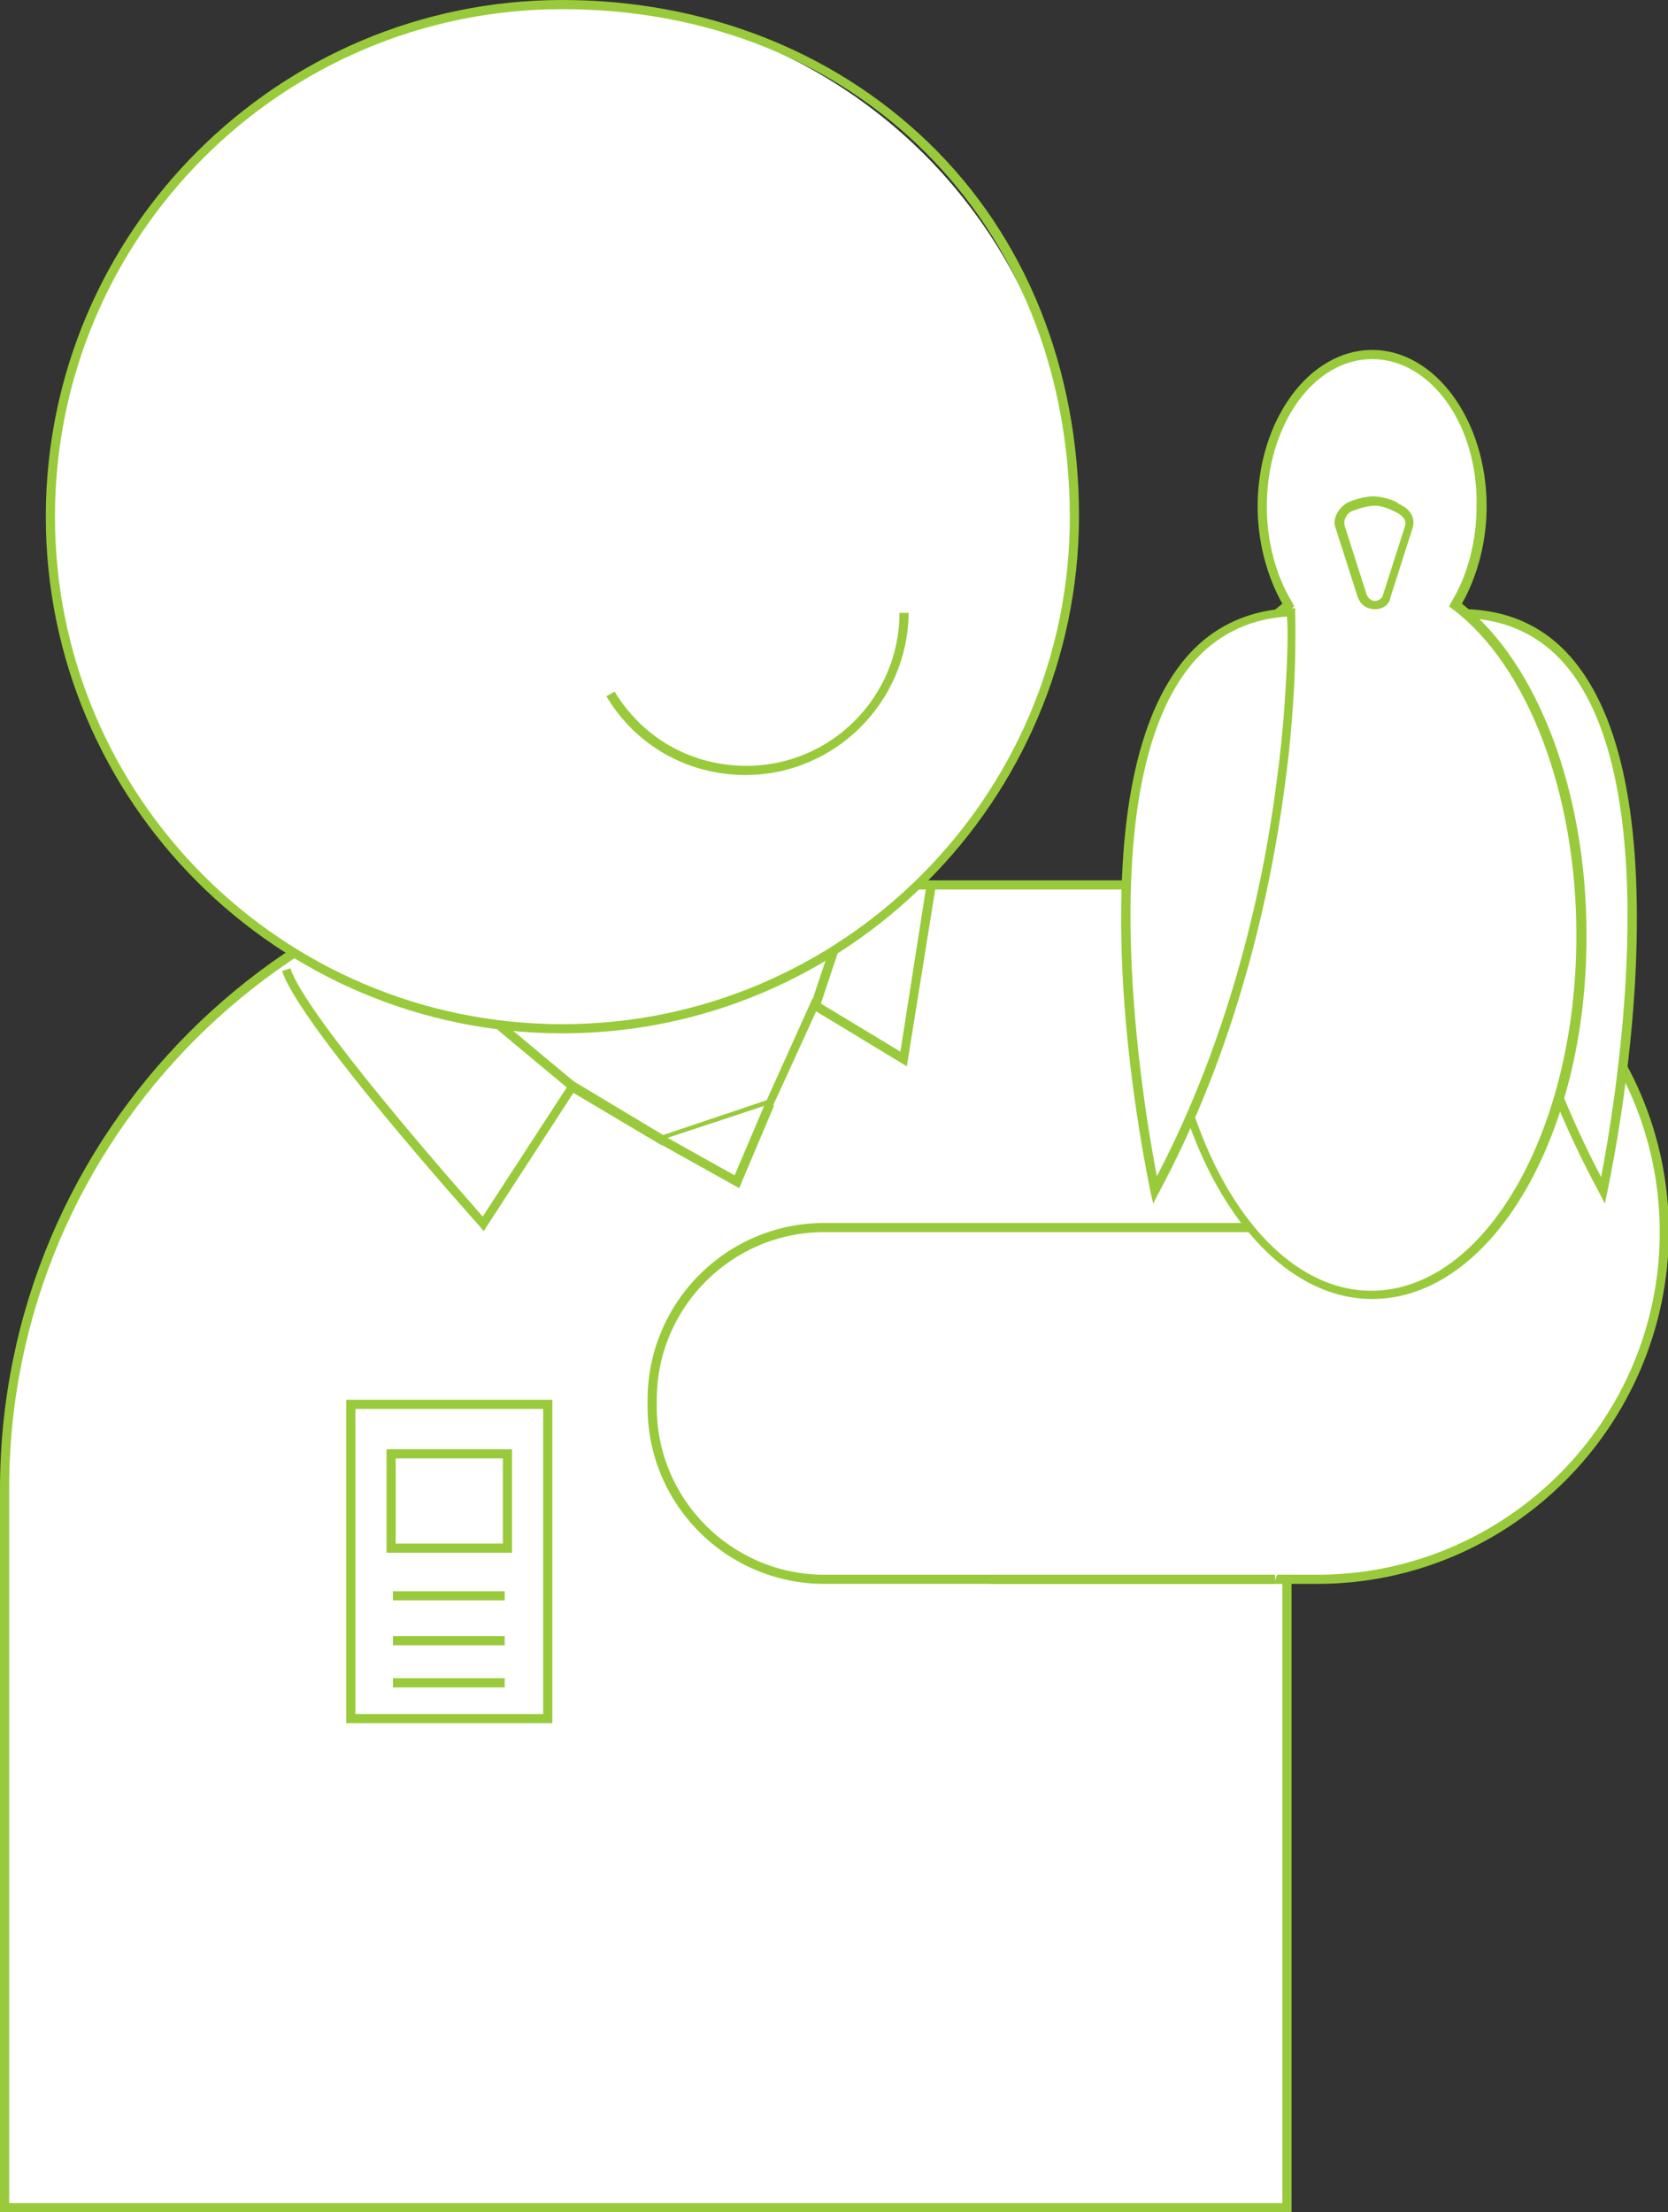 <?xml version="1.0" encoding="utf-8"?>
<!-- Generator: Adobe Illustrator 22.1.0, SVG Export Plug-In . SVG Version: 6.00 Build 0)  -->
<svg version="1.1" xmlns="http://www.w3.org/2000/svg" xmlns:xlink="http://www.w3.org/1999/xlink" x="0px" y="0px"
	 viewBox="0 0 182.1 241.5" style="enable-background:new 0 0 182.1 241.5;" xml:space="preserve">
<rect x="0" y="0" width="182.1" height="241.5" fill="#333333" stroke="none"/>
<style type="text/css">
	.st0{fill:#FFFFFF;}
	.st1{fill:#99CA3C;}
	.st2{fill:#FFFFFF;stroke:#99CA3C;stroke-miterlimit:10;}
</style>
<g id="keepers">
	<g>
		<g>
			<path class="st0" d="M140.5,241v-78.4c0-38.5-31.5-70-70-70h0c-38.5,0-70,31.5-70,70V241H140.5z"/>
			<path class="st1" d="M141,241.5H0v-78.9C0,123.6,31.6,92,70.5,92s70.5,31.6,70.5,70.5V241.5z M1,240.5h139v-77.9
				c0-38.3-31.2-69.5-69.5-69.5C32.2,93,1,124.2,1,162.5V240.5z"/>
		</g>
		<g>
			<path class="st0" d="M70.6,96.7h73.2c20.8,0,37.9,17,37.9,37.9v0c0,20.8-17,37.9-37.9,37.9h-35.7"/>
			<path class="st1" d="M143.8,172.9h-35.7v-1h35.7c20.6,0,37.4-16.8,37.4-37.4s-16.8-37.4-37.4-37.4H70.6v-1h73.2
				c21.2,0,38.4,17.2,38.4,38.4C182.1,155.7,164.9,172.9,143.8,172.9z"/>
		</g>
		<g>
			<path class="st0" d="M154.1,134.1H90c-10.3,0-18.8,8.4-18.8,18.8v0.8c0,10.3,8.4,18.8,18.8,18.8h49.2"/>
			<path class="st1" d="M139.2,172.9H90c-10.6,0-19.3-8.6-19.3-19.3v-0.8c0-10.6,8.6-19.3,19.3-19.3h64.1v1H90
				c-10.1,0-18.3,8.2-18.3,18.3v0.8c0,10.1,8.2,18.3,18.3,18.3h49.2V172.9z"/>
		</g>
		<g>
			<path class="st0" d="M160.1,67c0,0-1.4,32.9,14.9,63C175,130,188.4,68,160.1,67z"/>
			<path class="st1" d="M175.2,131.4l-0.6-1.2c-16.2-29.9-14.9-62.9-14.9-63.2l0-0.5l0.5,0c5,0.2,9,2.2,12,6.1
				c5.1,6.6,7.2,18.3,6.3,34.7c-0.7,12.2-3,22.6-3,22.7L175.2,131.4z M160.6,67.5c-0.1,4.2-0.1,33.7,14.2,61
				c1.4-7.3,7.3-41.5-3.4-55.3C168.7,69.7,165,67.8,160.6,67.5z"/>
		</g>
		<g>
			<path class="st0" d="M172.8,102c0,21.7-10.3,39.3-22.9,39.3c-12.7,0-22.9-17.6-22.9-39.3c0-16.1,5.7-29.9,13.8-36
				c-1.8-2.9-2.8-6.6-2.8-10.7c0-9.2,5.4-16.6,12-16.6c6.6,0,12,7.4,12,16.6c0,4.1-1.1,7.8-2.8,10.7
				C167.1,72.1,172.8,85.9,172.8,102z"/>
			<path class="st1" d="M149.8,141.8c-12.9,0-23.4-17.8-23.4-39.8c0-15.5,5.3-29.6,13.6-36.1c-1.7-3-2.7-6.8-2.7-10.6
				c0-9.4,5.6-17.1,12.5-17.1c6.9,0,12.5,7.7,12.5,17.1c0,3.8-1,7.6-2.7,10.6c8.3,6.5,13.6,20.6,13.6,36.1
				C173.3,124,162.8,141.8,149.8,141.8z M149.8,39.2c-6.4,0-11.5,7.2-11.5,16.1c0,3.8,1,7.6,2.8,10.5l0.2,0.4l-0.4,0.3
				c-8.2,6.2-13.6,20.1-13.6,35.6c0,21.4,10.1,38.8,22.4,38.8c12.4,0,22.4-17.4,22.4-38.8c0-15.5-5.3-29.4-13.5-35.6l-0.4-0.3
				l0.2-0.4c1.8-2.9,2.8-6.7,2.8-10.5C161.4,46.4,156.2,39.2,149.8,39.2z"/>
		</g>
		<g>
			<path class="st0" d="M141,66.8c0,0,0.1,2.9-0.1,7.7c-0.2,2.9-0.4,6.6-1,10.8c-1.6,12.2-5.3,28.9-13.8,44.7
				C126.1,130,112.7,67.9,141,66.8z"/>
			<path class="st1" d="M125.9,131.4l-0.3-1.3c0-0.1-2.3-10.6-3-22.8c-0.9-16.5,1.2-28.2,6.3-34.8c3-3.9,7.1-5.9,12-6.1l0.5,0l0,0.5
				c0,0,0.1,3-0.1,7.8c-0.2,3.5-0.5,7.2-1,10.8c-1.5,11.5-5.1,28.6-13.9,44.9L125.9,131.4z M140.5,67.3c-4.4,0.3-8.1,2.2-10.8,5.7
				c-10.7,13.8-4.8,48.2-3.4,55.4c8.2-15.7,11.7-32.1,13.1-43.3c0.5-3.6,0.8-7.2,1-10.7C140.6,70.9,140.6,68.4,140.5,67.3z"/>
		</g>
		<g>
			<path class="st0" d="M148.7,65l-2.4-7.5c-0.3-0.9,0.4-1.9,1.4-2.2c0,0,1.4-0.6,2.6-0.5c1.3,0.1,2.3,0.7,2.3,0.7
				c1,0.4,1.6,1.2,1.3,2.1l-2.4,7.5C151,66.4,149.1,66.4,148.7,65z"/>
			<path class="st1" d="M150.1,66.5c-0.9,0-1.6-0.5-1.9-1.4l-2.4-7.5c-0.2-0.5-0.1-1.1,0.2-1.6c0.3-0.6,0.9-1.1,1.5-1.3
				c0,0,1.5-0.6,2.7-0.5c1.4,0.1,2.5,0.7,2.5,0.8c1.2,0.5,1.9,1.5,1.5,2.7l-2.4,7.5C151.7,66,151,66.5,150.1,66.5z M150.1,55.2
				c-1,0-2.2,0.5-2.2,0.5c-0.5,0.1-0.8,0.4-1,0.8c-0.1,0.2-0.2,0.5-0.1,0.9l2.4,7.5c0.2,0.5,0.6,0.7,0.9,0.7s0.8-0.2,0.9-0.7
				l2.4-7.5c0.2-0.7-0.4-1.2-1-1.5c-0.1,0-1-0.6-2.2-0.7C150.2,55.2,150.1,55.2,150.1,55.2z"/>
		</g>
		<g>
			<path class="st0" d="M31.2,105.8c2,5.9,21.5,27.8,21.5,27.8l9.8-15l9.8,5.9l11.7-3.9l4.9-10.8l9.8,5.9l2.9-18.6"/>
			<path class="st1" d="M52.8,134.4l-0.4-0.5c-0.8-0.9-19.7-22-21.6-27.9l0.9-0.3c1.7,5.2,18.1,23.8,21,27.1l9.7-14.9l10,6l11.3-3.8
				l5-11.1l9.6,5.8l2.8-17.9l1,0.2l-3.1,19.3l-9.9-6l-4.8,10.5L72.2,125l-9.6-5.7L52.8,134.4z"/>
		</g>
		<g>
			<line class="st0" x1="62.5" y1="118.6" x2="54.7" y2="112"/>
			
				<rect x="58.1" y="110.2" transform="matrix(0.64 -0.768 0.768 0.64 -67.497 86.505)" class="st1" width="1" height="10.2"/>
		</g>
		<g>
			<line class="st0" x1="88.9" y1="109.8" x2="90.9" y2="103.9"/>
			
				<rect x="86.8" y="106.3" transform="matrix(0.317 -0.949 0.949 0.317 -39.863 158.314)" class="st1" width="6.2" height="1"/>
		</g>
		<g>
			<polyline class="st0" points="72.3,124.4 80.5,129 84.1,120.5 			"/>
			<polygon class="st1" points="80.7,129.7 72.1,124.9 72.5,124 80.2,128.3 83.6,120.3 84.5,120.7 			"/>
		</g>
		<g>
			<rect x="38.3" y="153.3" class="st0" width="21.5" height="34.3"/>
			<path class="st1" d="M60.3,188.1H37.8v-35.3h22.5V188.1z M38.8,187.1h20.5v-33.3H38.8V187.1z"/>
		</g>
		<g>
			<rect x="42.7" y="158.7" class="st0" width="12.7" height="10.3"/>
			<path class="st1" d="M55.9,169.5H42.2v-11.3h13.7V169.5z M43.2,168.5h11.7v-9.3H43.2V168.5z"/>
		</g>
		<g>
			<rect x="42.9" y="183.2" class="st1" width="12.2" height="1"/>
		</g>
		<g>
			<rect x="42.9" y="178.6" class="st1" width="12.2" height="1"/>
		</g>
		<g>
			<rect x="42.9" y="173.7" class="st1" width="12.2" height="1"/>
		</g>
		<g>
			<circle class="st0" cx="61.4" cy="56.4" r="55.9"/>
			<path class="st1" d="M61.4,112.8C30.3,112.8,5,87.5,5,56.4S30.3,0,61.4,0c15.4,0,29.5,5.5,39.9,15.5
				c10.7,10.3,16.5,24.8,16.5,40.9C117.7,87.5,92.4,112.8,61.4,112.8z M61.4,1C30.8,1,6,25.8,6,56.4s24.8,55.4,55.4,55.4
				c30.5,0,55.4-24.8,55.4-55.4C116.7,24.3,93.4,1,61.4,1z"/>
		</g>
		<g>
			<path class="st0" d="M98.6,66.9c0,9.5-7.7,17.2-17.2,17.2c-6.3,0-11.8-3.4-14.8-8.4"/>
			<path class="st1" d="M81.4,84.6c-6.3,0-12-3.2-15.2-8.6l0.9-0.5c3.1,5.1,8.4,8.1,14.4,8.1c9.2,0,16.7-7.5,16.7-16.7h1
				C99.1,76.7,91.1,84.6,81.4,84.6z"/>
		</g>
	</g>
</g>
</svg>

